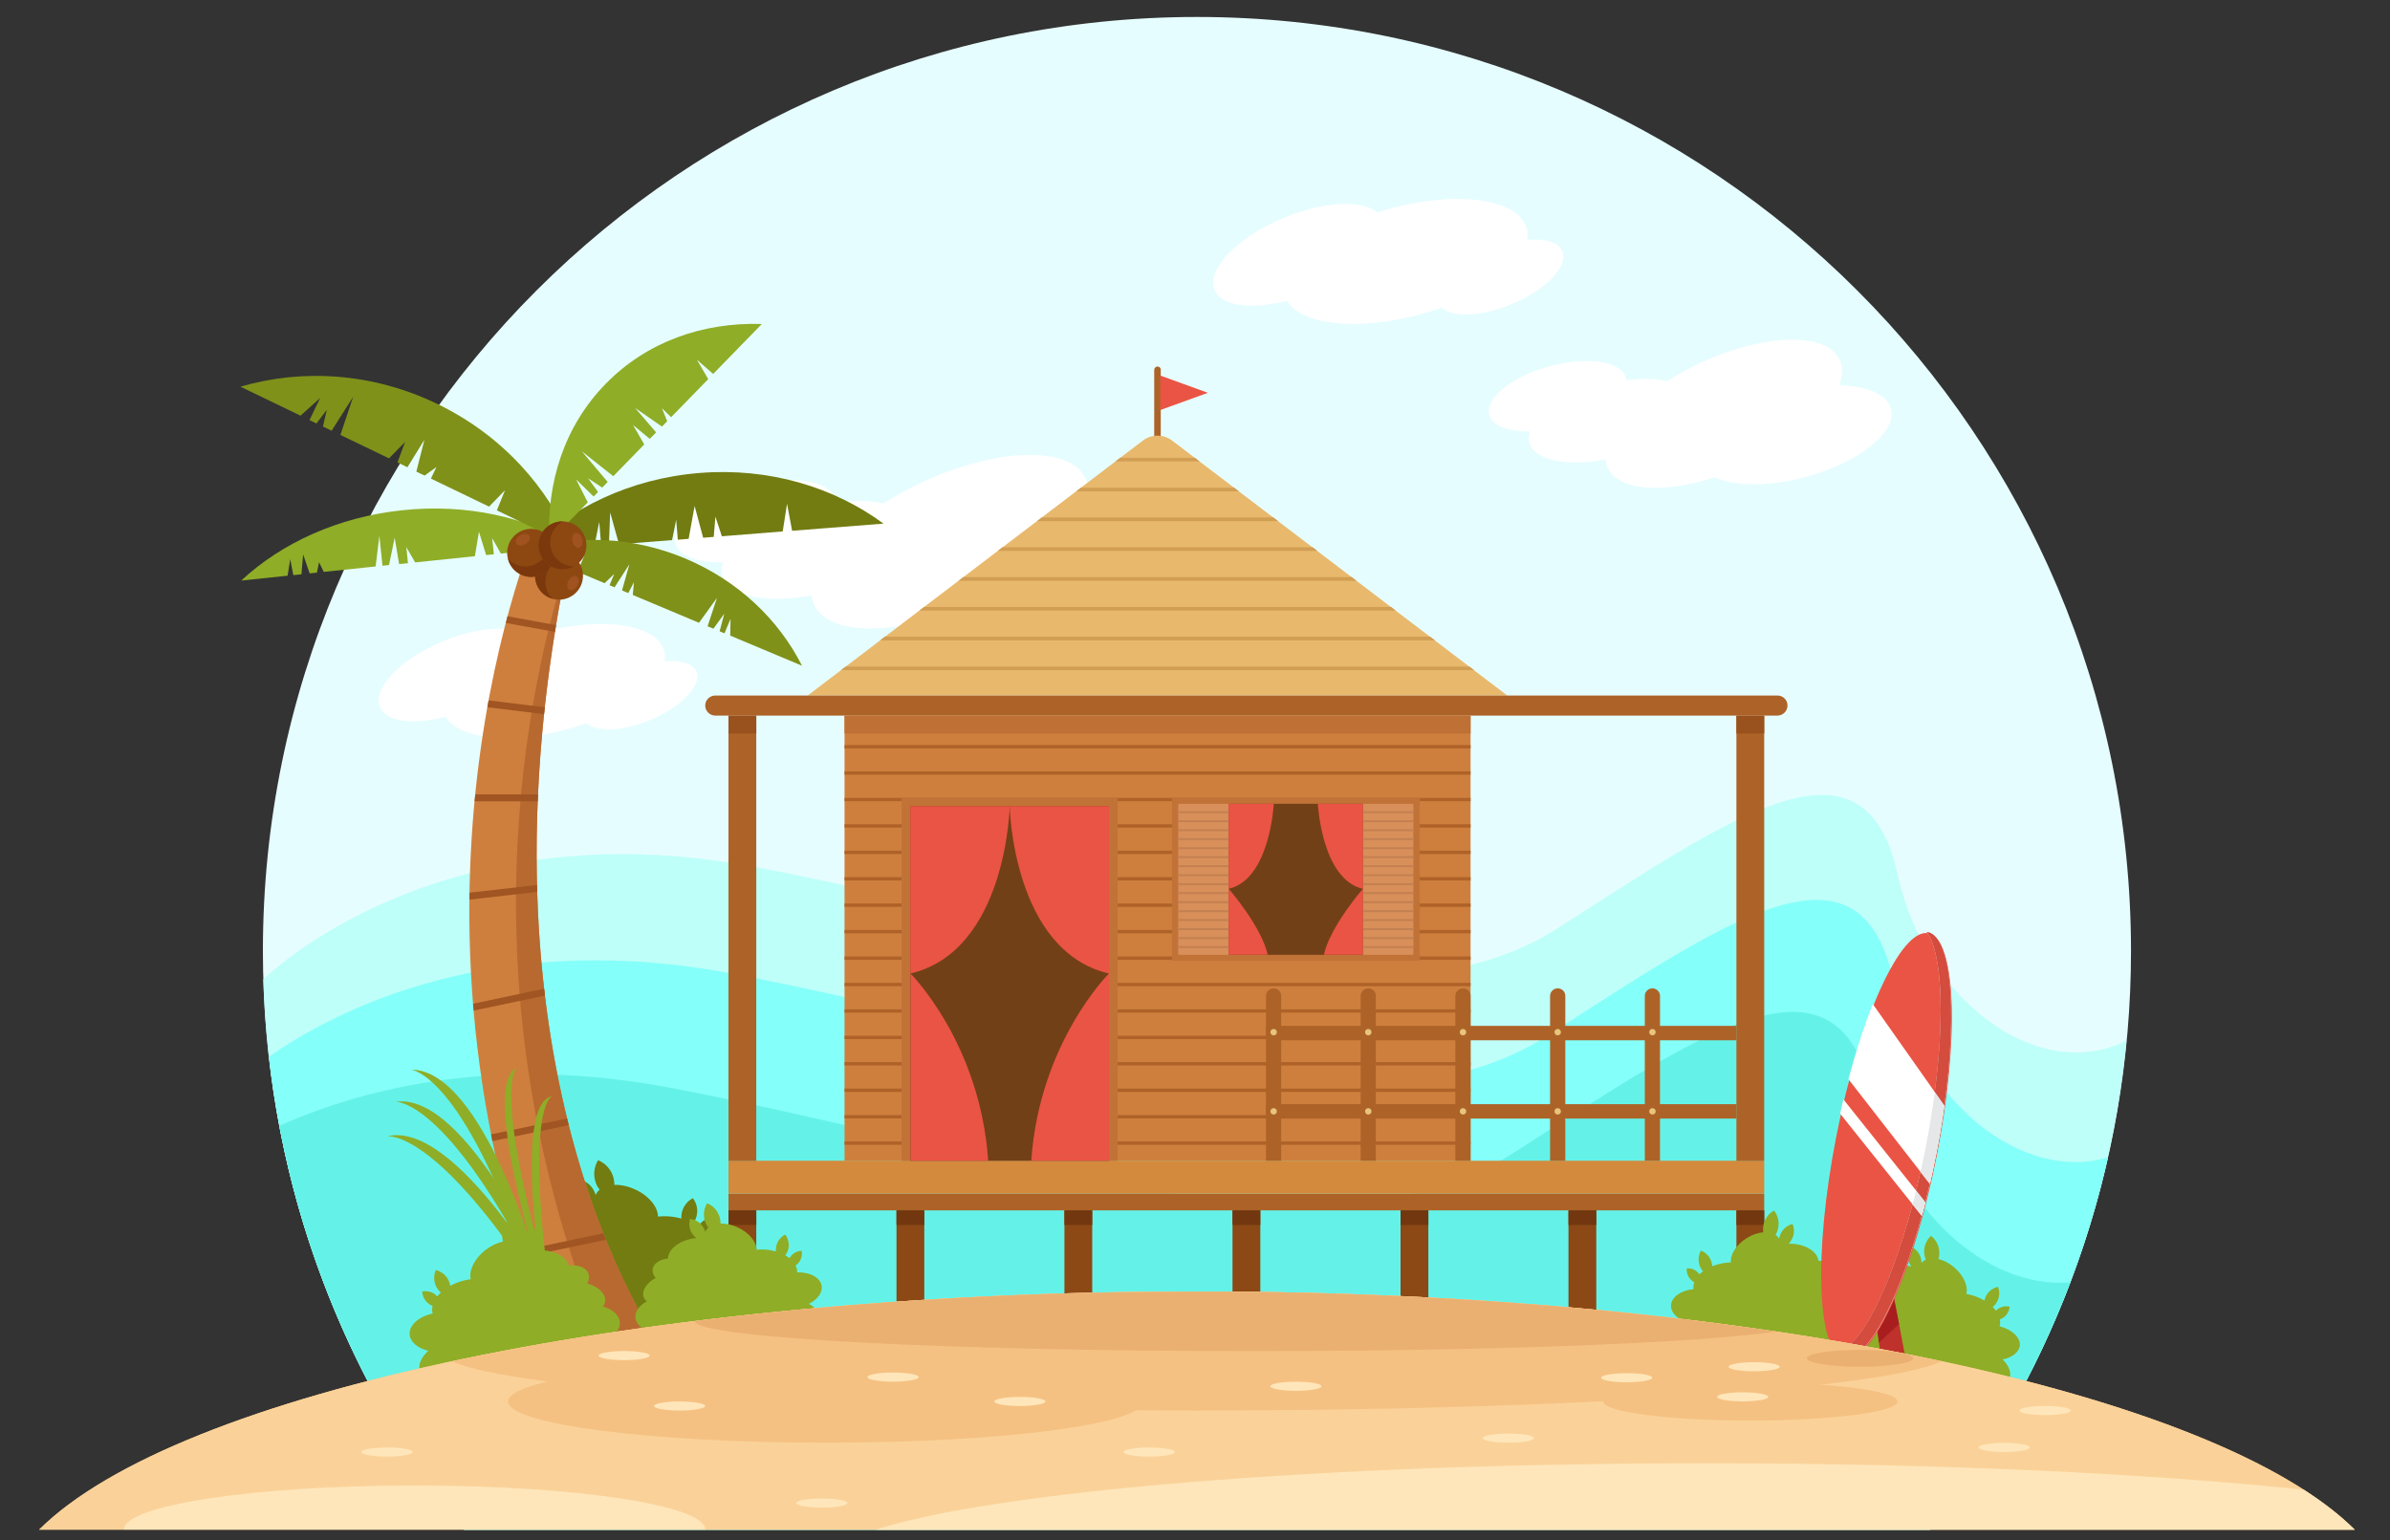 <?xml version="1.0" encoding="utf-8"?>
<!-- Generator: Adobe Illustrator 24.0.0, SVG Export Plug-In . SVG Version: 6.00 Build 0)  -->
<svg version="1.1" id="Layer_1" xmlns="http://www.w3.org/2000/svg" xmlns:xlink="http://www.w3.org/1999/xlink" x="0px" y="0px"
	 viewBox="0 0 300 193.35" style="enable-background:new 0 0 300 193.35;" xml:space="preserve">
<rect x="0" y="0" width="300" height="193.35" fill="#333333" stroke="none"/>
<style type="text/css">
	.st0{fill:#E6FDFF;}
	.st1{fill:#FFFFFF;}
	.st2{fill:#BEFFF9;}
	.st3{fill:#85FFF9;}
	.st4{fill:#64F2E8;}
	.st5{fill:#727C11;}
	.st6{fill:#AD6327;}
	.st7{fill:#EA5444;}
	.st8{fill:#CE7F3E;}
	.st9{fill:#AF6228;}
	.st10{fill:#D38A3C;}
	.st11{fill:#8C4815;}
	.st12{fill:#72370F;}
	.st13{fill:#E8B96D;}
	.st14{fill:#C17236;}
	.st15{fill:#724017;}
	.st16{fill:#E8C47C;}
	.st17{fill:#D88F59;}
	.st18{fill:#C48051;}
	.st19{fill:#BF7034;}
	.st20{fill:#99521D;}
	.st21{fill:#D19E54;}
	.st22{fill:#B76930;}
	.st23{fill:#8FAD27;}
	.st24{fill:#7F9119;}
	.st25{fill:#8D4811;}
	.st26{fill:#7A380C;}
	.st27{fill:#A05320;}
	.st28{fill:#A05522;}
	.st29{fill:#BF312B;}
	.st30{fill:#A81E1E;}
	.st31{fill:#E6E7E8;}
	.st32{fill:#D34C3E;}
	.st33{fill:#F5C182;}
	.st34{fill:#FAD299;}
	.st35{fill:#FFE6BA;}
	.st36{fill:#EAB071;}
</style>
<g>
	<g>
		<path class="st0" d="M150.24,2.13C85.49,2.13,33,54.62,33,119.36c0,27.44,9.42,52.68,25.23,72.65h184.03
			c15.79-19.97,25.23-45.21,25.23-72.65C267.47,54.62,214.98,2.13,150.24,2.13z"/>
		<g>
			<path class="st1" d="M136.17,63.81c0.53-1.39,0.59-2.68,0.08-3.76c-1.92-4.11-11.09-3.89-20.5,0.49
				c-1.74,0.81-3.37,1.71-4.85,2.67c-1.64-0.38-3.71-0.44-6-0.15c-0.01-0.13-0.03-0.25-0.06-0.38c-0.66-2.43-5.7-3.16-11.24-1.65
				c-5.55,1.52-9.51,4.7-8.84,7.13c0.44,1.62,2.82,2.48,6,2.44c-0.2,0.58-0.25,1.14-0.1,1.68c0.69,2.56,5.52,3.54,11.23,2.45
				c0.04,0.43,0.15,0.83,0.33,1.21c1.59,3.41,8.17,3.84,15.74,1.39c2.88,1.35,8,1.43,13.48-0.06c7.79-2.12,13.35-6.61,12.43-10.01
				C143.23,65.1,140.23,63.9,136.17,63.81z"/>
			<path class="st1" d="M230.85,48.37c0.45-1.19,0.51-2.29,0.06-3.21c-1.63-3.51-9.47-3.32-17.51,0.42
				c-1.49,0.69-2.88,1.47-4.14,2.27c-1.4-0.32-3.17-0.38-5.13-0.13c-0.01-0.11-0.03-0.21-0.05-0.32c-0.57-2.07-4.86-2.7-9.6-1.41
				c-4.74,1.29-8.12,4.02-7.55,6.09c0.38,1.38,2.4,2.12,5.12,2.07c-0.18,0.49-0.21,0.97-0.09,1.43c0.59,2.19,4.71,3.02,9.58,2.1
				c0.04,0.37,0.13,0.71,0.28,1.04c1.35,2.91,6.97,3.28,13.43,1.19c2.46,1.16,6.83,1.21,11.5-0.06c6.64-1.82,11.39-5.63,10.61-8.54
				C236.86,49.47,234.31,48.44,230.85,48.37z"/>
			<path class="st1" d="M83.41,83.03c0.09-0.45,0.08-0.9-0.05-1.33c-0.91-3.35-7.86-4.37-15.51-2.27c-0.53,0.14-1.04,0.3-1.54,0.47
				c-1.74-1.48-6.16-1.29-10.76,0.63c-5.31,2.22-8.82,5.9-7.86,8.22c0.78,1.86,4.19,2.27,8.25,1.23c1.65,2.77,8.12,3.5,15.21,1.57
				c0.86-0.24,1.69-0.49,2.49-0.78c1.23,1.16,4.55,1.05,8-0.4c3.9-1.63,6.49-4.35,5.77-6.05C86.99,83.27,85.43,82.84,83.41,83.03z"
				/>
			<path class="st1" d="M191.69,30.12c0.09-0.51,0.08-0.99-0.05-1.45c-1-3.68-8.63-4.8-17.04-2.5c-0.58,0.15-1.15,0.33-1.69,0.51
				c-1.91-1.63-6.77-1.41-11.82,0.69c-5.84,2.44-9.69,6.48-8.63,9.03c0.86,2.05,4.61,2.5,9.07,1.35c1.82,3.04,8.93,3.84,16.71,1.72
				c0.95-0.25,1.86-0.54,2.74-0.86c1.34,1.28,4.99,1.15,8.78-0.44c4.3-1.79,7.14-4.78,6.35-6.64
				C195.62,30.39,193.91,29.92,191.69,30.12z"/>
		</g>
		<g>
			<path class="st2" d="M238.19,109.75c-4.18-18.91-20.23-7.62-42.66,6.77s-60.41,0.01-100.6-7.66s-61.88,14.09-61.88,14.09l0,0
				c0.78,26.06,10.07,49.98,25.16,69.08h184.03c13.61-17.21,22.49-38.33,24.68-61.4C256.03,136.05,241.79,126,238.19,109.75z"/>
			<path class="st3" d="M237.67,123.11c-4.26-19.25-20.59-7.76-43.43,6.9s-61.5,0.01-102.39-7.79c-29.73-5.67-49.51,4.47-58.1,10.43
				c2.51,22.28,11.27,42.67,24.48,59.38h184.03c10.67-13.49,18.43-29.38,22.35-46.74C253.89,148.44,241.1,138.52,237.67,123.11z"/>
			<path class="st4" d="M235.01,137.51c-4.41-19.9-21.27-8.01-44.89,7.13c-23.61,15.13-63.56,0.01-105.83-8.06
				c-21.68-4.14-38.23-0.14-49.23,4.74c3.58,18.9,11.7,36.19,23.17,50.7h184.03c7.37-9.31,13.34-19.76,17.62-31.04
				C249.51,161.84,238.23,152.04,235.01,137.51z"/>
		</g>
		<path class="st5" d="M92.53,158.17c-0.2-1.26-1.79-2.1-3.73-2.05c0.01-0.35-0.08-0.71-0.24-1.04c0.18-0.11,0.34-0.27,0.48-0.44
			c0.42-0.52,0.56-1.17,0.44-1.78c-0.62,0.01-1.23,0.29-1.64,0.82c-0.08,0.1-0.15,0.2-0.21,0.32c-0.19-0.15-0.39-0.29-0.62-0.42
			c0.2-0.28,0.35-0.61,0.44-0.97c0.18-0.8-0.01-1.59-0.48-2.2c-0.67,0.35-1.19,0.99-1.38,1.78c-0.06,0.27-0.08,0.53-0.06,0.78
			c-0.52-0.14-1.06-0.24-1.64-0.28c-0.44-0.03-0.88-0.01-1.3,0.03c0-1.21-1.14-2.62-2.88-3.41c-0.9-0.42-1.81-0.59-2.6-0.57
			c0.01-0.35-0.04-0.73-0.16-1.09c-0.32-0.95-1.02-1.65-1.88-2.01c-0.48,0.8-0.63,1.78-0.32,2.73c0.11,0.37,0.29,0.68,0.52,0.97
			c-0.2,0.16-0.35,0.37-0.47,0.61c-0.01,0.01-0.01,0.03-0.03,0.05c-0.08-0.28-0.2-0.54-0.37-0.8c-0.47-0.69-1.19-1.1-1.96-1.19
			c-0.21,0.75-0.1,1.57,0.37,2.26c0.18,0.25,0.38,0.47,0.62,0.64c-0.16,0.01-0.32,0.04-0.48,0.06c-2.19,0.35-3.82,1.68-3.83,3.06
			c-1.26,0.14-2.22,0.76-2.35,1.64c-0.06,0.45,0.1,0.92,0.45,1.33c-1.4,0.76-2.2,2.01-1.81,2.97c0.09,0.24,0.25,0.43,0.45,0.59
			c-1.12,0.61-1.82,1.53-1.73,2.49c0.09,0.92,0.87,1.67,2.01,2.07c0.48,1.29,2.4,2.12,4.6,1.91l16.46-1.54
			c0.15,0.04,0.32,0.06,0.48,0.09c2.35,0.34,4.42-0.57,4.64-2.03c0.14-0.97-0.58-1.96-1.77-2.6
			C91.89,160.27,92.7,159.2,92.53,158.17z"/>
		<g>
			<g>
				<path class="st6" d="M145.3,46.01c-0.23,0-0.42,0.19-0.42,0.42v10.11h0.82V46.43C145.72,46.2,145.53,46.01,145.3,46.01z"/>
				<polygon class="st7" points="145.63,49.31 145.63,51.48 151.62,49.31 145.63,47.14 				"/>
			</g>
			<rect x="106.01" y="89.84" class="st8" width="78.58" height="55.89"/>
			<g>
				<rect x="106.01" y="93.53" class="st9" width="78.58" height="0.42"/>
				<rect x="106.01" y="96.83" class="st9" width="78.58" height="0.42"/>
				<rect x="106.01" y="100.16" class="st9" width="78.58" height="0.42"/>
				<rect x="106.01" y="103.47" class="st9" width="78.58" height="0.42"/>
				<rect x="106.01" y="106.79" class="st9" width="78.58" height="0.42"/>
				<rect x="106.01" y="110.11" class="st9" width="78.58" height="0.42"/>
				<rect x="106.01" y="113.42" class="st9" width="78.58" height="0.42"/>
				<rect x="106.01" y="116.74" class="st9" width="78.58" height="0.42"/>
				<rect x="106.01" y="120.07" class="st9" width="78.58" height="0.42"/>
				<rect x="106.01" y="123.38" class="st9" width="78.58" height="0.42"/>
				<rect x="106.01" y="126.7" class="st9" width="78.58" height="0.42"/>
				<rect x="106.01" y="130.02" class="st9" width="78.58" height="0.42"/>
				<rect x="106.01" y="133.33" class="st9" width="78.58" height="0.42"/>
				<rect x="106.01" y="136.65" class="st9" width="78.58" height="0.42"/>
				<rect x="106.01" y="139.98" class="st9" width="78.58" height="0.42"/>
				<rect x="106.01" y="143.29" class="st9" width="78.58" height="0.42"/>
			</g>
			<rect x="91.44" y="145.71" class="st10" width="130.01" height="4.14"/>
			<rect x="91.44" y="149.87" class="st6" width="130.01" height="2.07"/>
			<rect x="217.96" y="89.84" class="st6" width="3.49" height="55.89"/>
			<rect x="91.44" y="89.84" class="st6" width="3.49" height="55.89"/>
			<g>
				<rect x="91.44" y="151.94" class="st11" width="3.49" height="15.94"/>
				<rect x="112.53" y="151.94" class="st11" width="3.49" height="15.94"/>
				<rect x="133.61" y="151.94" class="st11" width="3.49" height="15.94"/>
				<rect x="154.71" y="151.94" class="st11" width="3.49" height="15.94"/>
				<rect x="175.8" y="151.94" class="st11" width="3.49" height="15.94"/>
				<rect x="196.88" y="151.94" class="st11" width="3.49" height="15.94"/>
				<rect x="217.96" y="151.94" class="st11" width="3.49" height="15.94"/>
				<rect x="91.44" y="151.94" class="st12" width="3.49" height="1.84"/>
				<rect x="112.53" y="151.94" class="st12" width="3.49" height="1.84"/>
				<rect x="133.61" y="151.94" class="st12" width="3.49" height="1.84"/>
				<rect x="154.71" y="151.94" class="st12" width="3.49" height="1.84"/>
				<rect x="175.8" y="151.94" class="st12" width="3.49" height="1.84"/>
				<rect x="196.88" y="151.94" class="st12" width="3.49" height="1.84"/>
				<rect x="217.96" y="151.94" class="st12" width="3.49" height="1.84"/>
			</g>
			<path class="st13" d="M143.45,55.31l-42.07,32h43.91h43.91l-42.07-32C146.06,54.48,144.54,54.48,143.45,55.31z"/>
			<path class="st6" d="M223.12,87.31H89.78c-0.69,0-1.26,0.57-1.26,1.26s0.57,1.26,1.26,1.26h133.33c0.69,0,1.26-0.57,1.26-1.26
				C224.38,87.87,223.81,87.31,223.12,87.31z"/>
			<rect x="113.17" y="100.16" class="st14" width="27.12" height="45.57"/>
			<g>
				<rect x="114.27" y="101.19" class="st15" width="24.92" height="44.52"/>
				<path class="st7" d="M124.04,145.71c-1.01-14.82-9.75-23.5-9.75-23.5v23.5H124.04z"/>
				<path class="st7" d="M126.74,101.19h-12.47v21.02C126.39,119.36,126.74,101.19,126.74,101.19z"/>
				<path class="st7" d="M139.2,122.21v-21.02h-12.46C126.74,101.19,127.08,119.36,139.2,122.21z"/>
				<path class="st7" d="M139.2,145.71v-23.5c0,0-8.74,8.68-9.75,23.5H139.2z"/>
			</g>
			<g>
				<rect x="158.92" y="128.78" class="st6" width="59.06" height="1.81"/>
				<rect x="158.92" y="138.61" class="st6" width="59.06" height="1.81"/>
				<g>
					<path class="st6" d="M159.87,124.07L159.87,124.07c-0.53,0-0.96,0.43-0.96,0.95v20.69h1.91v-20.71
						C160.81,124.49,160.4,124.07,159.87,124.07z"/>
					<circle class="st16" cx="159.87" cy="129.57" r="0.4"/>
					<circle class="st16" cx="159.87" cy="139.51" r="0.4"/>
				</g>
				<g>
					<path class="st6" d="M171.75,124.07L171.75,124.07c-0.53,0-0.96,0.43-0.96,0.95v20.69h1.91v-20.71
						C172.7,124.49,172.28,124.07,171.75,124.07z"/>
					<circle class="st16" cx="171.75" cy="129.57" r="0.4"/>
					<circle class="st16" cx="171.75" cy="139.51" r="0.4"/>
				</g>
				<g>
					<path class="st6" d="M183.64,124.07L183.64,124.07c-0.53,0-0.96,0.43-0.96,0.95v20.69h1.91v-20.71
						C184.59,124.49,184.17,124.07,183.64,124.07z"/>
					<circle class="st16" cx="183.64" cy="129.57" r="0.4"/>
					<circle class="st16" cx="183.64" cy="139.51" r="0.4"/>
				</g>
				<g>
					<path class="st6" d="M195.53,124.07L195.53,124.07c-0.53,0-0.96,0.43-0.96,0.95v20.69h1.91v-20.71
						C196.48,124.49,196.06,124.07,195.53,124.07z"/>
					<circle class="st16" cx="195.53" cy="129.57" r="0.4"/>
					<circle class="st16" cx="195.53" cy="139.51" r="0.4"/>
				</g>
				<g>
					<path class="st6" d="M207.42,124.07L207.42,124.07c-0.53,0-0.96,0.43-0.96,0.95v20.69h1.91v-20.71
						C208.36,124.49,207.93,124.07,207.42,124.07z"/>
					<circle class="st16" cx="207.42" cy="129.57" r="0.4"/>
					<circle class="st16" cx="207.42" cy="139.51" r="0.4"/>
				</g>
			</g>
			<g>
				<rect x="147.11" y="100.16" class="st14" width="31.1" height="20.45"/>
				<rect x="154.23" y="100.9" class="st15" width="16.85" height="18.96"/>
				<g>
					<rect x="147.9" y="100.9" class="st17" width="6.33" height="18.96"/>
					<rect x="147.9" y="101.84" class="st18" width="6.33" height="0.24"/>
					<rect x="147.9" y="102.97" class="st18" width="6.33" height="0.24"/>
					<rect x="147.9" y="104.1" class="st18" width="6.33" height="0.24"/>
					<rect x="147.9" y="105.22" class="st18" width="6.33" height="0.24"/>
					<rect x="147.9" y="106.36" class="st18" width="6.33" height="0.24"/>
					<rect x="147.9" y="107.48" class="st18" width="6.33" height="0.24"/>
					<rect x="147.9" y="108.61" class="st18" width="6.33" height="0.24"/>
					<rect x="147.9" y="109.75" class="st18" width="6.33" height="0.24"/>
					<rect x="147.9" y="110.87" class="st18" width="6.33" height="0.24"/>
					<rect x="147.9" y="111.99" class="st18" width="6.33" height="0.24"/>
					<rect x="147.9" y="113.13" class="st18" width="6.33" height="0.24"/>
					<rect x="147.9" y="114.26" class="st18" width="6.33" height="0.24"/>
					<rect x="147.9" y="115.38" class="st18" width="6.33" height="0.24"/>
					<rect x="147.9" y="116.52" class="st18" width="6.33" height="0.24"/>
					<rect x="147.9" y="117.64" class="st18" width="6.33" height="0.24"/>
					<rect x="147.9" y="118.77" class="st18" width="6.33" height="0.24"/>
				</g>
				<g>
					<rect x="171.08" y="100.9" class="st17" width="6.33" height="18.96"/>
					<rect x="171.08" y="101.84" class="st18" width="6.33" height="0.24"/>
					<rect x="171.08" y="102.97" class="st18" width="6.33" height="0.24"/>
					<rect x="171.08" y="104.1" class="st18" width="6.33" height="0.24"/>
					<rect x="171.08" y="105.22" class="st18" width="6.33" height="0.24"/>
					<rect x="171.08" y="106.36" class="st18" width="6.33" height="0.24"/>
					<rect x="171.08" y="107.48" class="st18" width="6.33" height="0.24"/>
					<rect x="171.08" y="108.61" class="st18" width="6.33" height="0.24"/>
					<rect x="171.08" y="109.75" class="st18" width="6.33" height="0.24"/>
					<rect x="171.08" y="110.87" class="st18" width="6.33" height="0.24"/>
					<rect x="171.08" y="111.99" class="st18" width="6.33" height="0.24"/>
					<rect x="171.08" y="113.13" class="st18" width="6.33" height="0.24"/>
					<rect x="171.08" y="114.26" class="st18" width="6.33" height="0.24"/>
					<rect x="171.08" y="115.38" class="st18" width="6.33" height="0.24"/>
					<rect x="171.08" y="116.52" class="st18" width="6.33" height="0.24"/>
					<rect x="171.08" y="117.64" class="st18" width="6.33" height="0.24"/>
					<rect x="171.08" y="118.77" class="st18" width="6.33" height="0.24"/>
				</g>
				<path class="st7" d="M159.13,119.86c-0.76-3.52-4.9-8.29-4.9-8.29v8.29H159.13z"/>
				<path class="st7" d="M159.89,100.9h-5.66v10.67C159.42,110.38,159.89,100.9,159.89,100.9z"/>
				<path class="st7" d="M171.08,111.58V100.9h-5.66C165.42,100.9,165.89,110.38,171.08,111.58z"/>
				<path class="st7" d="M171.08,119.86v-8.29c0,0-4.14,4.75-4.9,8.29H171.08z"/>
			</g>
			<rect x="106.01" y="89.84" class="st19" width="78.58" height="2.24"/>
			<rect x="91.44" y="89.84" class="st20" width="3.49" height="2.24"/>
			<rect x="217.96" y="89.84" class="st20" width="3.49" height="2.24"/>
			<g>
				<polygon class="st21" points="130.76,64.96 130.16,65.42 160.43,65.42 159.84,64.96 				"/>
				<polygon class="st21" points="111.06,79.93 110.47,80.39 180.13,80.39 179.53,79.93 				"/>
				<polygon class="st21" points="140.6,57.47 140.01,57.93 150.59,57.93 150,57.47 				"/>
				<polygon class="st21" points="135.69,61.22 135.09,61.68 155.51,61.68 154.91,61.22 				"/>
				<polygon class="st21" points="106.15,83.68 105.56,84.13 185.04,84.13 184.45,83.68 				"/>
				<polygon class="st21" points="115.99,76.19 115.4,76.65 175.2,76.65 174.61,76.19 				"/>
				<polygon class="st21" points="120.92,72.45 120.32,72.91 170.27,72.91 169.68,72.45 				"/>
				<polygon class="st21" points="125.83,68.7 125.24,69.16 165.36,69.16 164.77,68.7 				"/>
			</g>
		</g>
		<g>
			<path class="st8" d="M71.85,67.78l-4.3-2.06c0,0-21.56,49.09,3.45,106.58l12.94-1.77C83.94,170.54,56.94,135.73,71.85,67.78z"/>
			<path class="st22" d="M71.29,70.41c-4.75,14.62-14.33,55.03,5.57,100.77l6.86-0.93C81.21,166.78,58.37,133.04,71.29,70.41z"/>
			<path class="st23" d="M50.51,64.05C42.4,64.9,35.3,68.2,30.28,72.88l5.82-0.61l0.33-2.07l0.39,2l1.02-0.11l0.21-2.49l0.82,2.38
				l0.91-0.1l0.27-1.3l0.59,1.21l6.51-0.68l0.47-3.84l0.39,3.75l0.82-0.09l0.71-3.42l0.56,3.3l1.11-0.11l-0.21-2.02l1.11,1.92
				l7.5-0.78l0.51-3.07l0.9,2.93l0.97-0.1l-0.21-2.02l1.09,1.93l9.29-0.97C66.25,64.95,58.62,63.19,50.51,64.05z"/>
			<path class="st5" d="M87.86,59.37c-8.69,0.68-16.35,4.38-21.79,9.87l8.53-0.67l0.62-3.06l0.24,2.99l0.97-0.08l0.16-4.09
				l1.11,3.99l6.66-0.52l0.52-2.56l0.2,2.51l1.36-0.11l0.75-4.13l1.07,3.99l1.33-0.1l0.21-2.54l0.81,2.46l7.64-0.61l0.54-3.47
				l0.64,3.39l11.47-0.9C104.68,61.15,96.55,58.68,87.86,59.37z"/>
			<path class="st24" d="M85.97,70.09c-6.71-2.8-13.8-2.98-19.92-1l4.59,1.92l1.5-1.04l-0.82,1.33l0.57,0.24l1.47-1.83l-0.87,2.07
				l3.4,1.43l1.21-1.16l-0.59,1.41l0.63,0.27L79,70.84l-0.92,3.28l0.78,0.33l0.71-1.36l-0.14,1.6l8.31,3.49l2.25-3.12l-1.17,3.56
				l0.73,0.3l1.36-1.87l-0.58,2.2l0.61,0.25l0.76-1.81l-0.04,2.1l9.01,3.78C97.77,77.82,92.68,72.9,85.97,70.09z"/>
			<path class="st24" d="M54.86,50.69c-8.09-3.9-16.88-4.43-24.68-2.15l7.54,3.64l2.46-2.21l-1.33,2.77l0.87,0.42l1.3-1.71
				l-0.48,2.1l1.09,0.52l2.7-4.26l-1.6,4.79l6.1,2.94l2.01-2.05l-0.95,2.56l1.25,0.61l2.13-3.45l-1.01,4l1.04,0.49l1.48-1.07
				l-0.69,1.45l7.3,3.52l2-2.06l-1.02,2.53l9.56,4.61C68.83,61.13,62.94,54.58,54.86,50.69z"/>
			<path class="st23" d="M76.01,48.2c-5.17,5.29-7.45,12.43-7.04,19.8l4.81-4.94l-1.47-2.88l2.2,2.15l0.56-0.57l-1.25-1.72
				l1.77,1.17l0.69-0.71l-3.25-3.85l3.95,3.13l3.89-3.99l-1.41-2.44l2.1,1.74l0.8-0.81l-2.64-3.07l3.37,2.34l0.66-0.67l-0.66-1.63
				l1.15,1.12l4.66-4.78l-1.43-2.44l2.05,1.79l6.11-6.27C88.25,40.43,81.17,42.9,76.01,48.2z"/>
			<g>
				<g>
					<ellipse class="st25" cx="70.17" cy="72.27" rx="3.01" ry="3.01"/>
					<path class="st26" d="M69.02,69.5c-1.53,0.63-2.26,2.39-1.63,3.93c0.37,0.88,1.1,1.5,1.96,1.74c-0.28-0.28-0.51-0.61-0.66-0.99
						c-0.63-1.53,0.09-3.3,1.63-3.93c0.64-0.27,1.34-0.29,1.97-0.11C71.45,69.32,70.17,69.03,69.02,69.5z"/>
					
						<ellipse transform="matrix(0.482 -0.876 0.876 0.482 -26.813 100.948)" class="st27" cx="71.92" cy="73.14" rx="0.95" ry="0.64"/>
				</g>
				<g>
					<ellipse class="st25" cx="66.67" cy="69.4" rx="3.01" ry="3.01"/>
					<path class="st26" d="M68.92,68.54c-0.25,1.64-1.78,2.77-3.42,2.53c-0.69-0.1-1.3-0.44-1.74-0.92
						c0.29,1.14,1.24,2.05,2.46,2.24c1.64,0.25,3.17-0.88,3.42-2.53c0.14-0.95-0.18-1.86-0.78-2.5
						C68.96,67.73,68.98,68.13,68.92,68.54z"/>
					
						<ellipse transform="matrix(0.865 -0.502 0.502 0.865 -25.143 42.074)" class="st27" cx="65.62" cy="67.76" rx="0.95" ry="0.64"/>
				</g>
				<g>
					<ellipse class="st25" cx="70.6" cy="68.46" rx="3.01" ry="3.01"/>
					<path class="st26" d="M69.32,66.89c0.29-0.64,0.77-1.14,1.35-1.44c-1.17-0.03-2.3,0.64-2.8,1.78c-0.68,1.52,0,3.3,1.52,3.97
						c0.87,0.39,1.83,0.33,2.62-0.09c-0.39-0.01-0.78-0.09-1.16-0.27C69.32,70.18,68.64,68.41,69.32,66.89z"/>
					
						<ellipse transform="matrix(0.967 -0.254 0.254 0.967 -14.844 20.598)" class="st27" cx="72.47" cy="67.88" rx="0.64" ry="0.95"/>
				</g>
			</g>
			<g>
				<path class="st28" d="M59.57,100.59h7.92c0.01-0.29,0.03-0.57,0.04-0.86h-7.87C59.62,100.01,59.6,100.3,59.57,100.59z"/>
				<path class="st28" d="M61.18,88.78l7.11,0.87c0.03-0.29,0.06-0.57,0.09-0.86l-7.05-0.87C61.28,88.21,61.23,88.48,61.18,88.78z"
					/>
				<path class="st28" d="M63.49,78.2l6.16,1.12c0.05-0.28,0.09-0.57,0.14-0.85l-6.09-1.11C63.64,77.63,63.56,77.91,63.49,78.2z"/>
				<path class="st28" d="M59.38,126c0.03,0.29,0.05,0.58,0.08,0.86l8.94-1.88c-0.04-0.29-0.06-0.57-0.1-0.86L59.38,126z"/>
				<path class="st28" d="M58.94,112.06c0,0.29-0.01,0.58-0.01,0.87l8.5-0.97c-0.01-0.29-0.01-0.57-0.03-0.86L58.94,112.06z"/>
				<path class="st28" d="M65.33,157.01c0.09,0.28,0.16,0.56,0.25,0.82l10.47-2.2c-0.11-0.27-0.21-0.54-0.33-0.81L65.33,157.01z"/>
				<path class="st28" d="M61.64,142.4c0.05,0.28,0.11,0.57,0.16,0.85l9.58-2.01c-0.08-0.28-0.14-0.56-0.2-0.83L61.64,142.4z"/>
			</g>
		</g>
		<path class="st23" d="M75.68,164.02c0.15-0.19,0.24-0.39,0.28-0.63c0.14-0.95-0.83-1.89-2.24-2.27c0.23-0.43,0.28-0.88,0.13-1.28
			c-0.3-0.76-1.29-1.1-2.44-0.96c-0.3-1.23-2.03-2.06-4.07-1.91c-0.15,0.01-0.3,0.03-0.44,0.05c0.16-0.2,0.32-0.44,0.4-0.71
			c0.27-0.72,0.19-1.48-0.16-2.1c-0.67,0.24-1.23,0.76-1.5,1.48c-0.1,0.27-0.15,0.53-0.15,0.78c-0.01-0.01-0.01-0.03-0.03-0.04
			c-0.15-0.19-0.33-0.33-0.54-0.44c0.14-0.3,0.23-0.63,0.25-0.97c0.08-0.91-0.27-1.77-0.87-2.36c-0.69,0.49-1.17,1.28-1.25,2.19
			c-0.03,0.35,0,0.68,0.09,1.01c-0.72,0.15-1.49,0.51-2.21,1.06c-1.39,1.09-2.1,2.58-1.84,3.66c-0.38,0.05-0.77,0.14-1.16,0.25
			c-0.51,0.15-0.99,0.35-1.41,0.59c-0.04-0.24-0.11-0.47-0.21-0.69c-0.33-0.67-0.92-1.12-1.6-1.3c-0.28,0.63-0.29,1.39,0.04,2.06
			c0.15,0.3,0.35,0.57,0.59,0.77c-0.18,0.16-0.33,0.33-0.45,0.49c-0.08-0.09-0.16-0.16-0.25-0.24c-0.48-0.38-1.09-0.49-1.64-0.38
			c0.03,0.57,0.29,1.12,0.77,1.5c0.16,0.13,0.34,0.23,0.53,0.29c-0.08,0.33-0.08,0.66,0.01,0.97c-1.73,0.38-2.98,1.45-2.89,2.63
			c0.08,0.96,1.02,1.73,2.34,2.05c-0.92,0.83-1.36,1.86-1.02,2.7c0.51,1.26,2.55,1.64,4.57,0.83c0.14-0.05,0.28-0.11,0.42-0.18
			l15.01-2.11c2.01-0.28,3.55-1.43,3.7-2.68c0.93-0.61,1.48-1.44,1.35-2.27C77.62,164.99,76.82,164.32,75.68,164.02z"/>
		<path class="st23" d="M103.13,161.41c-0.16-1.05-1.48-1.73-3.07-1.69c0.01-0.29-0.06-0.58-0.2-0.86c0.15-0.1,0.28-0.21,0.4-0.37
			c0.34-0.43,0.45-0.97,0.37-1.47c-0.51,0.01-1.01,0.24-1.36,0.67c-0.06,0.08-0.13,0.16-0.18,0.25c-0.15-0.13-0.33-0.24-0.51-0.34
			c0.16-0.24,0.29-0.51,0.37-0.81c0.15-0.66-0.01-1.31-0.39-1.81c-0.56,0.29-0.99,0.81-1.12,1.47c-0.05,0.21-0.06,0.44-0.05,0.64
			c-0.42-0.11-0.88-0.2-1.35-0.23c-0.37-0.03-0.73-0.01-1.07,0.03c0-1-0.93-2.16-2.38-2.82c-0.73-0.34-1.49-0.49-2.15-0.47
			c0.01-0.29-0.04-0.59-0.14-0.9c-0.25-0.78-0.83-1.36-1.54-1.65c-0.4,0.66-0.52,1.47-0.27,2.25c0.1,0.3,0.24,0.57,0.43,0.8
			c-0.16,0.14-0.29,0.3-0.38,0.51c0,0.01-0.01,0.03-0.01,0.04c-0.06-0.23-0.16-0.45-0.3-0.66c-0.38-0.57-0.99-0.91-1.62-0.97
			c-0.18,0.62-0.09,1.3,0.29,1.87c0.14,0.21,0.32,0.39,0.51,0.53c-0.13,0.01-0.27,0.03-0.4,0.05c-1.81,0.29-3.15,1.39-3.16,2.51
			c-1.04,0.11-1.83,0.63-1.93,1.35c-0.05,0.38,0.09,0.76,0.38,1.09c-1.15,0.62-1.81,1.65-1.49,2.45c0.08,0.19,0.2,0.35,0.38,0.49
			c-0.93,0.51-1.5,1.26-1.43,2.05c0.08,0.76,0.72,1.38,1.65,1.71c0.39,1.06,1.97,1.74,3.79,1.58l13.57-1.28
			c0.13,0.03,0.27,0.05,0.39,0.08c1.93,0.28,3.64-0.47,3.82-1.68c0.11-0.81-0.48-1.62-1.45-2.15
			C102.61,163.15,103.27,162.27,103.13,161.41z"/>
		<path class="st23" d="M250.99,166.49c0.09-0.28,0.1-0.58,0.04-0.87c0.16-0.05,0.33-0.14,0.48-0.25c0.44-0.33,0.69-0.81,0.75-1.33
			c-0.49-0.13-1.04-0.04-1.49,0.29c-0.09,0.06-0.16,0.13-0.24,0.2c-0.11-0.16-0.25-0.32-0.4-0.47c0.23-0.18,0.42-0.4,0.56-0.68
			c0.32-0.59,0.33-1.26,0.1-1.84c-0.61,0.14-1.16,0.52-1.48,1.11c-0.1,0.2-0.18,0.4-0.21,0.62c-0.38-0.23-0.8-0.42-1.25-0.58
			c-0.35-0.11-0.69-0.2-1.04-0.27c0.27-0.96-0.33-2.32-1.54-3.35c-0.62-0.52-1.31-0.87-1.95-1.02c0.09-0.28,0.13-0.58,0.11-0.9
			c-0.04-0.82-0.44-1.54-1.05-2.01c-0.56,0.52-0.9,1.28-0.85,2.1c0.01,0.32,0.09,0.61,0.2,0.88c-0.19,0.09-0.37,0.21-0.51,0.38
			c-0.01,0.01-0.01,0.03-0.03,0.04c0-0.24-0.04-0.48-0.11-0.71c-0.21-0.66-0.71-1.14-1.3-1.38c-0.33,0.54-0.43,1.23-0.2,1.88
			c0.08,0.24,0.2,0.45,0.34,0.64c-0.13-0.03-0.27-0.04-0.4-0.06c-1.82-0.19-3.4,0.51-3.7,1.59c-1.04-0.16-1.93,0.13-2.22,0.8
			c-0.15,0.35-0.11,0.76,0.08,1.15c-1.28,0.29-2.19,1.11-2.08,1.97c0.03,0.2,0.1,0.4,0.23,0.57c-1.02,0.24-1.78,0.82-1.92,1.6
			c-0.13,0.75,0.33,1.52,1.15,2.08c0.1,1.12,1.44,2.2,3.23,2.51l13.42,2.35c0.11,0.06,0.24,0.13,0.37,0.18
			c1.79,0.78,3.64,0.51,4.13-0.61c0.33-0.75-0.04-1.68-0.83-2.45c1.2-0.24,2.07-0.9,2.16-1.77
			C253.61,167.88,252.53,166.89,250.99,166.49z"/>
		<path class="st23" d="M231.48,163.28c0.15-0.15,0.25-0.33,0.32-0.53c0.23-0.83-0.53-1.78-1.73-2.26c0.24-0.37,0.34-0.76,0.24-1.12
			c-0.19-0.71-1.02-1.12-2.05-1.11c-0.14-1.12-1.58-2.06-3.37-2.13c-0.14,0-0.27-0.01-0.39,0c0.18-0.16,0.32-0.37,0.43-0.59
			c0.32-0.61,0.32-1.3,0.08-1.88c-0.61,0.14-1.16,0.54-1.47,1.16c-0.11,0.23-0.19,0.45-0.21,0.68c-0.01-0.01-0.01-0.03-0.03-0.04
			c-0.11-0.18-0.25-0.33-0.43-0.45c0.15-0.25,0.27-0.54,0.33-0.85c0.16-0.81-0.05-1.6-0.52-2.2c-0.66,0.37-1.16,1.01-1.33,1.82
			c-0.06,0.3-0.06,0.61-0.03,0.91c-0.64,0.05-1.36,0.29-2.05,0.72c-1.33,0.82-2.11,2.08-2,3.07c-0.34,0-0.69,0.04-1.05,0.1
			c-0.47,0.09-0.9,0.21-1.3,0.38c-0.01-0.21-0.05-0.43-0.13-0.64c-0.21-0.63-0.69-1.1-1.28-1.33c-0.32,0.54-0.39,1.21-0.18,1.84
			c0.1,0.29,0.25,0.54,0.44,0.76c-0.16,0.13-0.32,0.25-0.45,0.39c-0.06-0.09-0.13-0.16-0.2-0.24c-0.39-0.39-0.9-0.56-1.4-0.51
			c-0.04,0.51,0.14,1.04,0.52,1.41c0.13,0.13,0.28,0.24,0.43,0.32c-0.1,0.29-0.14,0.58-0.1,0.87c-1.57,0.15-2.77,0.99-2.82,2.03
			c-0.04,0.87,0.71,1.65,1.84,2.07c-0.9,0.64-1.39,1.52-1.17,2.3c0.32,1.19,2.07,1.73,3.93,1.23c0.13-0.04,0.25-0.08,0.38-0.11
			l13.4-0.3c1.79-0.04,3.26-0.91,3.52-2c0.88-0.44,1.44-1.12,1.43-1.88C233.1,164.36,232.45,163.68,231.48,163.28z"/>
		<g>
			<g>
				<path class="st23" d="M51.61,134.28c0,0,6.38,0.44,14.58,24.56l1.4,0.21C67.59,159.05,60.65,134.23,51.61,134.28z"/>
				<path class="st23" d="M49.67,138.31c0,0,6.38-0.45,17.86,22.28l1.41,0.03C68.95,160.61,58.6,137.01,49.67,138.31z"/>
				<path class="st23" d="M48.59,142.64c0,0,6.3-1.05,19.88,20.5l1.41-0.11C69.88,163.03,57.36,140.51,48.59,142.64z"/>
				<path class="st23" d="M64.89,134.03c-4.67,2.11,2.91,25.94,2.91,25.94l0.62-0.53C61.81,135.95,64.89,134.03,64.89,134.03z"/>
				<path class="st23" d="M68.31,162.62l0.72-0.35c-3.18-23.57,0.28-24.67,0.28-24.67C64.2,138.52,68.31,162.62,68.31,162.62z"/>
			</g>
		</g>
		<g>
			<polygon class="st29" points="235.4,165.1 236.08,170.31 239.15,170.31 237.6,162.12 			"/>
			<polygon class="st30" points="235.4,164.88 235.85,168.54 238.37,166.22 237.6,162.38 			"/>
			<g>
				<g>
					
						<ellipse transform="matrix(0.193 -0.981 0.981 0.193 50.136 348.35)" class="st7" cx="236.73" cy="143.71" rx="27.22" ry="6.42"/>
					<path class="st31" d="M241.97,117c-0.04-0.01-0.08-0.01-0.13-0.01c2.35,3.12,2.39,14.26-0.14,27.11
						c-2.86,14.58-7.95,25.9-11.42,25.49c0.35,0.47,0.75,0.75,1.2,0.83c3.49,0.68,8.65-10.73,11.55-25.47
						C245.92,130.2,245.44,117.68,241.97,117z"/>
					<path class="st1" d="M232.02,135.47l10.22,13.14c0.28-1.19,0.53-2.41,0.78-3.66c0.42-2.11,0.76-4.17,1.04-6.16l-8.98-12.75
						C234,128.75,232.96,131.94,232.02,135.47z"/>
					<path class="st1" d="M230.98,139.8l10.26,12.84c0.15-0.56,0.3-1.12,0.45-1.71l-10.3-12.92
						C231.24,138.6,231.12,139.19,230.98,139.8z"/>
				</g>
				<g>
					<path class="st31" d="M238.86,160.1c-0.01,0.04-0.03,0.08-0.04,0.11C238.83,160.18,238.85,160.14,238.86,160.1z"/>
					<path class="st31" d="M238.82,160.21c-0.13,0.35-0.27,0.68-0.39,1.02C238.56,160.91,238.68,160.57,238.82,160.21z"/>
					<path class="st31" d="M238.25,161.64c-0.03,0.05-0.04,0.09-0.06,0.14C238.22,161.73,238.24,161.69,238.25,161.64z"/>
					<path class="st31" d="M238.96,159.82c-0.04,0.1-0.08,0.19-0.1,0.28C238.9,160.01,238.92,159.91,238.96,159.82z"/>
					<path class="st31" d="M238.42,161.24c-0.01,0.04-0.04,0.09-0.05,0.13C238.39,161.33,238.4,161.28,238.42,161.24z"/>
					<path class="st31" d="M238.37,161.36c-0.04,0.09-0.08,0.19-0.11,0.28C238.29,161.55,238.33,161.45,238.37,161.36z"/>
					<path class="st31" d="M239.45,158.45c-0.03,0.09-0.06,0.18-0.09,0.27C239.39,158.62,239.43,158.53,239.45,158.45z"/>
					<path class="st31" d="M239.02,159.65c-0.03,0.06-0.04,0.11-0.06,0.18C238.99,159.76,239.01,159.71,239.02,159.65z"/>
					<path class="st31" d="M239.29,158.91c-0.04,0.09-0.06,0.18-0.1,0.27C239.23,159.1,239.26,159.01,239.29,158.91z"/>
					<path class="st31" d="M238.2,161.78c-0.04,0.09-0.08,0.18-0.11,0.27C238.13,161.96,238.16,161.87,238.2,161.78z"/>
					<path class="st31" d="M239.36,158.72c-0.03,0.06-0.05,0.14-0.08,0.2C239.31,158.85,239.34,158.79,239.36,158.72z"/>
					<path class="st31" d="M239.12,159.38c-0.04,0.09-0.06,0.19-0.1,0.28C239.06,159.56,239.09,159.47,239.12,159.38z"/>
					<path class="st31" d="M239.19,159.19c-0.03,0.06-0.05,0.13-0.06,0.19C239.15,159.32,239.18,159.25,239.19,159.19z"/>
					<path class="st31" d="M236.75,164.99c-0.04,0.09-0.09,0.16-0.13,0.25C236.66,165.17,236.7,165.08,236.75,164.99z"/>
					<path class="st31" d="M237.08,164.31c-0.04,0.09-0.08,0.16-0.13,0.25C237,164.47,237.04,164.4,237.08,164.31z"/>
					<path class="st31" d="M236.96,164.56c-0.01,0.04-0.04,0.06-0.05,0.1C236.93,164.62,236.95,164.6,236.96,164.56z"/>
					<path class="st31" d="M237.25,163.94c-0.04,0.09-0.09,0.18-0.13,0.27C237.17,164.13,237.22,164.04,237.25,163.94z"/>
					<path class="st31" d="M237.13,164.22c-0.01,0.04-0.03,0.06-0.05,0.1C237.1,164.28,237.12,164.24,237.13,164.22z"/>
					<path class="st31" d="M236.79,164.9c-0.01,0.03-0.03,0.06-0.05,0.09C236.76,164.96,236.77,164.94,236.79,164.9z"/>
					<path class="st31" d="M236.91,164.66c-0.04,0.08-0.08,0.16-0.13,0.24C236.84,164.83,236.88,164.74,236.91,164.66z"/>
					<path class="st31" d="M237.75,162.86c-0.01,0.03-0.03,0.04-0.03,0.06C237.72,162.91,237.74,162.88,237.75,162.86z"/>
					<path class="st31" d="M237.72,162.92c-0.14,0.33-0.29,0.66-0.44,0.97C237.43,163.58,237.57,163.26,237.72,162.92z"/>
					<path class="st31" d="M237.92,162.46c-0.01,0.04-0.04,0.08-0.05,0.11C237.89,162.54,237.9,162.5,237.92,162.46z"/>
					<path class="st31" d="M238.04,162.19c-0.04,0.09-0.08,0.18-0.11,0.27C237.96,162.38,238,162.27,238.04,162.19z"/>
					<path class="st31" d="M237.86,162.58c-0.04,0.09-0.08,0.19-0.13,0.28C237.79,162.77,237.82,162.68,237.86,162.58z"/>
					<path class="st31" d="M239.53,158.24c-0.03,0.06-0.05,0.14-0.08,0.2C239.48,158.38,239.5,158.31,239.53,158.24z"/>
					<path class="st31" d="M238.09,162.06c-0.01,0.05-0.04,0.09-0.05,0.14C238.05,162.15,238.08,162.1,238.09,162.06z"/>
					<path class="st31" d="M241.11,153.12c-0.04,0.11-0.06,0.23-0.1,0.34C241.04,153.34,241.07,153.23,241.11,153.12z"/>
					<path class="st31" d="M241.01,153.46c-0.03,0.06-0.04,0.14-0.05,0.2C240.97,153.6,240.99,153.52,241.01,153.46z"/>
					<path class="st31" d="M241.26,152.56c-0.03,0.1-0.06,0.21-0.09,0.32C241.2,152.77,241.23,152.66,241.26,152.56z"/>
					<path class="st31" d="M241.17,152.88c-0.03,0.08-0.04,0.16-0.06,0.24C241.13,153.03,241.15,152.95,241.17,152.88z"/>
					<path class="st31" d="M240.96,153.66c-0.05,0.18-0.1,0.34-0.15,0.52C240.86,154,240.91,153.84,240.96,153.66z"/>
					<path class="st31" d="M240.8,154.18c-0.03,0.08-0.04,0.14-0.06,0.21C240.77,154.32,240.79,154.25,240.8,154.18z"/>
					<path class="st31" d="M240.74,154.39c-0.03,0.1-0.06,0.21-0.09,0.32C240.68,154.61,240.72,154.49,240.74,154.39z"/>
					<path class="st31" d="M241.63,151.18c-0.03,0.08-0.04,0.16-0.06,0.24C241.58,151.35,241.6,151.26,241.63,151.18z"/>
					<path class="st31" d="M241.56,151.42c-0.03,0.11-0.05,0.21-0.09,0.33C241.5,151.64,241.52,151.54,241.56,151.42z"/>
					<path class="st31" d="M241.32,152.31c-0.03,0.09-0.05,0.16-0.06,0.25C241.28,152.47,241.3,152.4,241.32,152.31z"/>
					<path class="st31" d="M239.62,157.97c-0.03,0.09-0.06,0.18-0.09,0.28C239.55,158.16,239.59,158.07,239.62,157.97z"/>
					<path class="st31" d="M241.47,151.75c-0.03,0.08-0.04,0.16-0.06,0.24C241.44,151.91,241.45,151.83,241.47,151.75z"/>
					<path class="st31" d="M241.41,151.99c-0.03,0.1-0.05,0.21-0.09,0.32C241.35,152.21,241.39,152.1,241.41,151.99z"/>
					<path class="st31" d="M241.64,151.11c0.01-0.06,0.03-0.11,0.05-0.18l0,0c0-0.03,0.01-0.04,0.01-0.06
						c-0.03,0.1-0.05,0.21-0.08,0.32C241.63,151.16,241.64,151.13,241.64,151.11z"/>
					<path class="st31" d="M240.02,156.77c-0.03,0.09-0.05,0.18-0.09,0.27C239.96,156.94,239.98,156.85,240.02,156.77z"/>
					<path class="st31" d="M240.65,154.71c-0.03,0.09-0.05,0.16-0.08,0.24C240.6,154.87,240.63,154.8,240.65,154.71z"/>
					<path class="st31" d="M240.1,156.53c-0.03,0.09-0.05,0.16-0.08,0.24C240.05,156.69,240.07,156.6,240.1,156.53z"/>
					<path class="st31" d="M239.69,157.76c-0.03,0.08-0.05,0.14-0.08,0.21C239.64,157.9,239.67,157.83,239.69,157.76z"/>
					<path class="st31" d="M239.86,157.26c-0.05,0.16-0.11,0.33-0.16,0.51C239.74,157.6,239.79,157.44,239.86,157.26z"/>
					<path class="st31" d="M240.17,156.26c-0.03,0.09-0.05,0.18-0.08,0.25C240.12,156.44,240.15,156.35,240.17,156.26z"/>
					<path class="st31" d="M239.93,157.03c-0.03,0.08-0.05,0.15-0.08,0.24C239.88,157.18,239.91,157.11,239.93,157.03z"/>
					<path class="st31" d="M240.58,154.96c-0.03,0.09-0.05,0.19-0.09,0.28C240.53,155.14,240.55,155.05,240.58,154.96z"/>
					<path class="st31" d="M240.26,156.01c-0.03,0.09-0.05,0.16-0.08,0.25C240.2,156.17,240.24,156.1,240.26,156.01z"/>
					<path class="st31" d="M240.49,155.24c-0.03,0.09-0.05,0.16-0.08,0.25C240.44,155.4,240.46,155.31,240.49,155.24z"/>
					<path class="st31" d="M240.41,155.49c-0.03,0.09-0.05,0.18-0.08,0.27C240.36,155.67,240.39,155.58,240.41,155.49z"/>
					<path class="st31" d="M240.34,155.76c-0.03,0.09-0.05,0.18-0.08,0.25C240.29,155.92,240.31,155.83,240.34,155.76z"/>
					<path class="st31" d="M237.28,163.89c-0.01,0.01-0.01,0.04-0.03,0.05C237.27,163.93,237.27,163.9,237.28,163.89z"/>
					<path class="st31" d="M232.04,170.43c-0.01,0-0.04,0-0.05,0.01C232,170.43,232.02,170.43,232.04,170.43z"/>
					<path class="st31" d="M232.37,170.35c-0.03,0.01-0.05,0.01-0.08,0.03C232.32,170.37,232.34,170.36,232.37,170.35z"/>
					<path class="st31" d="M232.52,170.3c-0.03,0.01-0.05,0.03-0.08,0.03C232.47,170.31,232.49,170.31,232.52,170.3z"/>
					<path class="st31" d="M232.45,170.32c-0.03,0.01-0.06,0.03-0.09,0.03C232.39,170.35,232.42,170.33,232.45,170.32z"/>
					<path class="st31" d="M232.2,170.4c-0.03,0-0.04,0.01-0.06,0.01C232.16,170.41,232.18,170.4,232.2,170.4z"/>
					<path class="st31" d="M232.14,170.41c-0.04,0.01-0.06,0.01-0.1,0.01C232.08,170.42,232.1,170.42,232.14,170.41z"/>
					<path class="st31" d="M236.62,165.24c-0.01,0.03-0.03,0.04-0.03,0.06C236.6,165.28,236.61,165.27,236.62,165.24z"/>
					<path class="st31" d="M232.98,170.04c-0.04,0.03-0.08,0.05-0.11,0.06C232.92,170.09,232.95,170.07,232.98,170.04z"/>
					<path class="st31" d="M233.07,169.99c-0.03,0.03-0.05,0.04-0.09,0.05C233.02,170.03,233.05,170.01,233.07,169.99z"/>
					<path class="st31" d="M232.61,170.26c-0.03,0.01-0.06,0.03-0.09,0.04C232.56,170.28,232.58,170.27,232.61,170.26z"/>
					<path class="st31" d="M233.15,169.94c-0.03,0.01-0.05,0.04-0.08,0.05C233.1,169.98,233.12,169.95,233.15,169.94z"/>
					<path class="st31" d="M232.68,170.22c-0.03,0.01-0.05,0.03-0.08,0.04C232.63,170.25,232.66,170.23,232.68,170.22z"/>
					<path class="st31" d="M232.77,170.17c-0.03,0.01-0.06,0.04-0.09,0.05C232.71,170.21,232.74,170.19,232.77,170.17z"/>
					<path class="st31" d="M232.88,170.12c-0.04,0.03-0.08,0.04-0.11,0.06C232.81,170.16,232.85,170.13,232.88,170.12z"/>
					<path class="st31" d="M243.03,144.94c2.44-12.44,2.49-23.3,0.34-26.79C245.5,121.65,245.47,132.5,243.03,144.94z"/>
					<path class="st31" d="M242.32,148.26c0.09-0.42,0.19-0.83,0.28-1.25C242.51,147.43,242.42,147.85,242.32,148.26z"/>
					<path class="st31" d="M242.6,147c0-0.03,0.01-0.05,0.01-0.08C242.61,146.95,242.61,146.98,242.6,147z"/>
					<path class="st31" d="M242.62,146.92c0.1-0.44,0.19-0.9,0.28-1.35C242.81,146.03,242.71,146.48,242.62,146.92z"/>
					<path class="st31" d="M243.26,117.97c-0.09-0.11-0.16-0.23-0.25-0.33C243.08,117.74,243.17,117.84,243.26,117.97z"/>
					<path class="st31" d="M242.73,117.38c0.09,0.08,0.19,0.16,0.28,0.27C242.9,117.54,242.81,117.45,242.73,117.38z"/>
					<path class="st31" d="M241.7,150.87c0.1-0.38,0.19-0.77,0.29-1.16C241.89,150.1,241.8,150.49,241.7,150.87z"/>
					<path class="st31" d="M242.3,148.38c0.01-0.04,0.01-0.08,0.03-0.11C242.32,148.3,242.31,148.34,242.3,148.38z"/>
					<path class="st31" d="M233.79,169.4c0.13-0.13,0.25-0.25,0.38-0.4C234.05,169.15,233.92,169.27,233.79,169.4z"/>
					<path class="st31" d="M231.99,170.43c-0.05,0-0.1,0.01-0.15,0.01C231.89,170.45,231.94,170.45,231.99,170.43z"/>
					<path class="st31" d="M241.99,149.7c0.01-0.05,0.03-0.09,0.04-0.14C242,149.62,241.99,149.67,241.99,149.7z"/>
					<path class="st31" d="M242.02,149.58c0.1-0.39,0.19-0.8,0.28-1.2C242.21,148.78,242.12,149.17,242.02,149.58z"/>
					<path class="st31" d="M232.29,170.37c-0.03,0.01-0.06,0.01-0.09,0.03C232.24,170.38,232.26,170.38,232.29,170.37z"/>
					<path class="st31" d="M235.45,167.29c-0.19,0.3-0.39,0.58-0.58,0.85C235.07,167.87,235.26,167.58,235.45,167.29z"/>
					<path class="st31" d="M235.61,167.02c-0.04,0.06-0.08,0.13-0.13,0.2C235.54,167.16,235.57,167.09,235.61,167.02z"/>
					<path class="st31" d="M235.49,167.23c-0.01,0.03-0.03,0.04-0.04,0.06C235.46,167.26,235.47,167.24,235.49,167.23z"/>
					<path class="st31" d="M234.67,168.41c-0.04,0.05-0.08,0.1-0.11,0.14C234.59,168.5,234.63,168.46,234.67,168.41z"/>
					<path class="st31" d="M234.83,168.19c-0.04,0.05-0.08,0.1-0.11,0.15C234.75,168.29,234.79,168.24,234.83,168.19z"/>
					<path class="st31" d="M234.72,168.34c-0.01,0.03-0.04,0.05-0.05,0.08C234.68,168.39,234.7,168.36,234.72,168.34z"/>
					<path class="st31" d="M234.88,168.12c-0.01,0.03-0.03,0.04-0.04,0.06C234.84,168.17,234.87,168.15,234.88,168.12z"/>
					<path class="st31" d="M235.99,166.39c-0.01,0.03-0.03,0.05-0.04,0.06C235.97,166.43,235.98,166.42,235.99,166.39z"/>
					<path class="st31" d="M233.24,169.88c-0.03,0.03-0.06,0.05-0.09,0.06C233.17,169.92,233.21,169.89,233.24,169.88z"/>
					<path class="st31" d="M235.95,166.46c-0.04,0.08-0.09,0.14-0.13,0.21C235.88,166.59,235.92,166.53,235.95,166.46z"/>
					<path class="st31" d="M235.83,166.67c-0.01,0.03-0.03,0.05-0.05,0.08C235.8,166.72,235.81,166.7,235.83,166.67z"/>
					<path class="st31" d="M235.79,166.75c-0.04,0.06-0.08,0.14-0.13,0.2C235.7,166.89,235.74,166.81,235.79,166.75z"/>
					<path class="st31" d="M235.66,166.95c-0.01,0.03-0.04,0.05-0.05,0.08C235.63,167,235.65,166.97,235.66,166.95z"/>
					<path class="st31" d="M236.59,165.31c-0.2,0.38-0.39,0.75-0.59,1.09C236.19,166.05,236.4,165.68,236.59,165.31z"/>
					<path class="st31" d="M233.48,169.69c-0.03,0.03-0.05,0.04-0.08,0.06C233.43,169.73,233.45,169.7,233.48,169.69z"/>
					<path class="st31" d="M233.57,169.6c-0.04,0.03-0.06,0.05-0.09,0.08C233.5,169.66,233.54,169.64,233.57,169.6z"/>
					<path class="st31" d="M233.64,169.55c-0.03,0.03-0.05,0.04-0.06,0.06C233.59,169.59,233.62,169.56,233.64,169.55z"/>
					<path class="st31" d="M233.4,169.75c-0.03,0.03-0.06,0.05-0.09,0.08C233.34,169.79,233.38,169.78,233.4,169.75z"/>
					<path class="st31" d="M233.73,169.45c-0.04,0.03-0.06,0.06-0.1,0.09C233.67,169.51,233.71,169.49,233.73,169.45z"/>
					<path class="st31" d="M233.31,169.82c-0.03,0.01-0.05,0.04-0.08,0.05C233.26,169.85,233.29,169.84,233.31,169.82z"/>
					<path class="st31" d="M234.55,168.55c-0.03,0.03-0.04,0.05-0.05,0.08C234.51,168.6,234.54,168.58,234.55,168.55z"/>
					<path class="st31" d="M234.39,168.75c-0.01,0.03-0.04,0.04-0.05,0.06C234.35,168.81,234.36,168.78,234.39,168.75z"/>
					<path class="st31" d="M234.5,168.63c-0.04,0.05-0.08,0.09-0.11,0.14C234.43,168.72,234.46,168.67,234.5,168.63z"/>
					<path class="st31" d="M234.32,168.82c-0.04,0.04-0.08,0.09-0.11,0.13C234.26,168.91,234.29,168.87,234.32,168.82z"/>
					<path class="st31" d="M234.22,168.96c-0.01,0.01-0.03,0.03-0.04,0.05C234.19,168.98,234.2,168.97,234.22,168.96z"/>
					<path class="st31" d="M233.79,169.4c-0.03,0.01-0.04,0.04-0.06,0.05C233.76,169.44,233.77,169.42,233.79,169.4z"/>
					<path class="st32" d="M242.88,145.7c-0.08,0.39-0.16,0.78-0.24,1.17C242.71,146.48,242.79,146.1,242.88,145.7z"/>
					<path class="st32" d="M242.62,146.87c-0.03,0.1-0.04,0.2-0.06,0.3C242.59,147.08,242.61,146.98,242.62,146.87z"/>
					<path class="st32" d="M242.9,145.57L242.9,145.57c0-0.03,0.01-0.05,0.01-0.08c0-0.03,0.01-0.05,0.01-0.08c0-0.01,0-0.03,0-0.03
						c0-0.01,0.01-0.04,0.01-0.05c0-0.01,0-0.03,0.01-0.05c0.01-0.04,0.01-0.08,0.03-0.11c0-0.01,0.01-0.04,0.01-0.06
						c0.01-0.04,0.01-0.08,0.03-0.11c-0.05,0.23-0.09,0.47-0.14,0.69C242.88,145.66,242.89,145.62,242.9,145.57z"/>
					<path class="st32" d="M240.07,151.19c-2.86,10.75-6.73,18.39-9.61,18.39c-0.06,0-0.13,0-0.18-0.01
						c0.34,0.45,0.73,0.75,1.17,0.83l0,0c0,0,0,0,0.01,0l0,0h0.01c0.1,0.03,0.2,0.03,0.3,0.03l0,0c0.01,0,0.04,0,0.05,0
						c2.88-0.09,6.76-7.77,9.6-18.53c-0.06,0.24-0.13,0.49-0.19,0.73L240.07,151.19z"/>
					<path class="st32" d="M242.56,147.18c-0.06,0.29-0.13,0.59-0.19,0.88C242.43,147.76,242.5,147.47,242.56,147.18z"/>
					<path class="st32" d="M241.45,151.85c0.06-0.24,0.13-0.49,0.19-0.73C241.58,151.36,241.51,151.6,241.45,151.85z"/>
					<path class="st32" d="M241.44,151.91c0-0.03,0.01-0.04,0.01-0.06C241.44,151.86,241.44,151.89,241.44,151.91z"/>
					<path class="st32" d="M242.24,148.61c0.01-0.05,0.03-0.09,0.03-0.14C242.27,148.52,242.26,148.55,242.24,148.61L242.24,148.61z
						"/>
					<path class="st32" d="M243.58,141.87c0-0.04,0.01-0.06,0.01-0.1C243.6,141.81,243.58,141.85,243.58,141.87z"/>
					<path class="st32" d="M241.97,117c-0.04-0.01-0.08-0.01-0.13-0.01c1.91,2.53,2.29,10.36,1.01,20.09l1.2,1.71
						c-0.14,0.99-0.29,1.98-0.45,2.99C245.83,128.44,245.19,117.64,241.97,117z"/>
					<path class="st32" d="M243.33,143.31c0.09-0.48,0.18-0.96,0.25-1.43C243.51,142.35,243.42,142.83,243.33,143.31z"/>
					<path class="st32" d="M242.37,148.06c-0.03,0.14-0.06,0.28-0.09,0.42C242.31,148.33,242.33,148.19,242.37,148.06z"/>
					<path class="st32" d="M243.32,143.43c0.01-0.04,0.01-0.08,0.03-0.11C243.33,143.35,243.32,143.39,243.32,143.43z"/>
					<path class="st32" d="M240.51,149.46l1.16,1.47c0.19-0.76,0.38-1.54,0.56-2.32l-1.17-1.5
						C240.89,147.91,240.7,148.69,240.51,149.46z"/>
					<path class="st32" d="M243.32,143.43c-0.09,0.51-0.19,1.01-0.29,1.53C243.13,144.44,243.22,143.93,243.32,143.43z"/>
					<path class="st31" d="M241.7,144.1c-0.2,1.02-0.42,2.02-0.63,3.01l1.17,1.5c0.27-1.17,0.53-2.38,0.77-3.6l0,0
						c0-0.01,0.01-0.04,0.01-0.05c0.42-2.11,0.76-4.17,1.04-6.16l-1.2-1.71C242.56,139.33,242.18,141.68,241.7,144.1z"/>
					<path class="st31" d="M240.07,151.19l1.16,1.45c0.14-0.51,0.28-1.01,0.4-1.53c0.01-0.06,0.03-0.11,0.05-0.18l-1.16-1.47
						C240.38,150.06,240.22,150.63,240.07,151.19z"/>
				</g>
			</g>
		</g>
		<g>
			<g>
				<g>
					<path class="st33" d="M4.91,192.02h290.65c-17.33-17.23-75.82-29.9-145.33-29.9S22.24,174.79,4.91,192.02z"/>
					<path class="st34" d="M4.91,192.02h290.65c-17.33-17.23-75.82-29.9-145.33-29.9S22.24,174.79,4.91,192.02z"/>
					<path class="st33" d="M56.7,170.89c7.77,3.51,46.69,6.18,93.53,6.18s85.77-2.67,93.53-6.18c-25.68-5.48-58.19-8.77-93.53-8.77
						S82.39,165.39,56.7,170.89z"/>
					<ellipse class="st33" cx="103.65" cy="175.93" rx="39.88" ry="5.18"/>
					<ellipse class="st33" cx="219.71" cy="175.93" rx="18.48" ry="2.4"/>
					<path class="st35" d="M214.11,183.69c-48.16,0-89.1,3.49-104.22,8.34h185.68c-1.73-1.72-3.87-3.4-6.39-5.02
						C269.47,184.94,243.09,183.69,214.11,183.69z"/>
					<path class="st35" d="M52.04,186.48c-20.15,0-36.48,2.48-36.48,5.53h72.97C88.51,188.95,72.18,186.48,52.04,186.48z"/>
					<path class="st36" d="M136.51,162.29c-17.45,0.43-34.02,1.65-49.24,3.54c0,0.01,0,0.03,0,0.04c0,2.06,31.33,3.74,69.99,3.74
						c30.16,0,55.85-1.02,65.69-2.45c-20.81-3.1-44.63-4.9-69.99-5.03C147.26,162.15,141.75,162.2,136.51,162.29z"/>
				</g>
				<ellipse class="st36" cx="233.48" cy="170.51" rx="6.68" ry="1.06"/>
			</g>
			<ellipse class="st35" cx="85.3" cy="176.5" rx="3.21" ry="0.57"/>
			<ellipse class="st35" cx="78.34" cy="170.17" rx="3.21" ry="0.57"/>
			<ellipse class="st35" cx="48.59" cy="182.28" rx="3.21" ry="0.57"/>
			<ellipse class="st35" cx="103.16" cy="188.68" rx="3.21" ry="0.57"/>
			<ellipse class="st35" cx="144.25" cy="182.28" rx="3.21" ry="0.57"/>
			<ellipse class="st35" cx="189.34" cy="180.53" rx="3.21" ry="0.57"/>
			<ellipse class="st35" cx="251.58" cy="181.7" rx="3.21" ry="0.57"/>
			<ellipse class="st35" cx="256.72" cy="177.07" rx="3.21" ry="0.57"/>
			<ellipse class="st35" cx="112.1" cy="172.87" rx="3.21" ry="0.57"/>
			<ellipse class="st35" cx="128.02" cy="175.93" rx="3.21" ry="0.57"/>
			<ellipse class="st35" cx="162.67" cy="174.02" rx="3.21" ry="0.57"/>
			<ellipse class="st35" cx="218.75" cy="175.35" rx="3.21" ry="0.57"/>
			<ellipse class="st35" cx="220.18" cy="171.57" rx="3.21" ry="0.57"/>
			<ellipse class="st35" cx="204.19" cy="172.95" rx="3.21" ry="0.57"/>
		</g>
	</g>
</g>
</svg>
